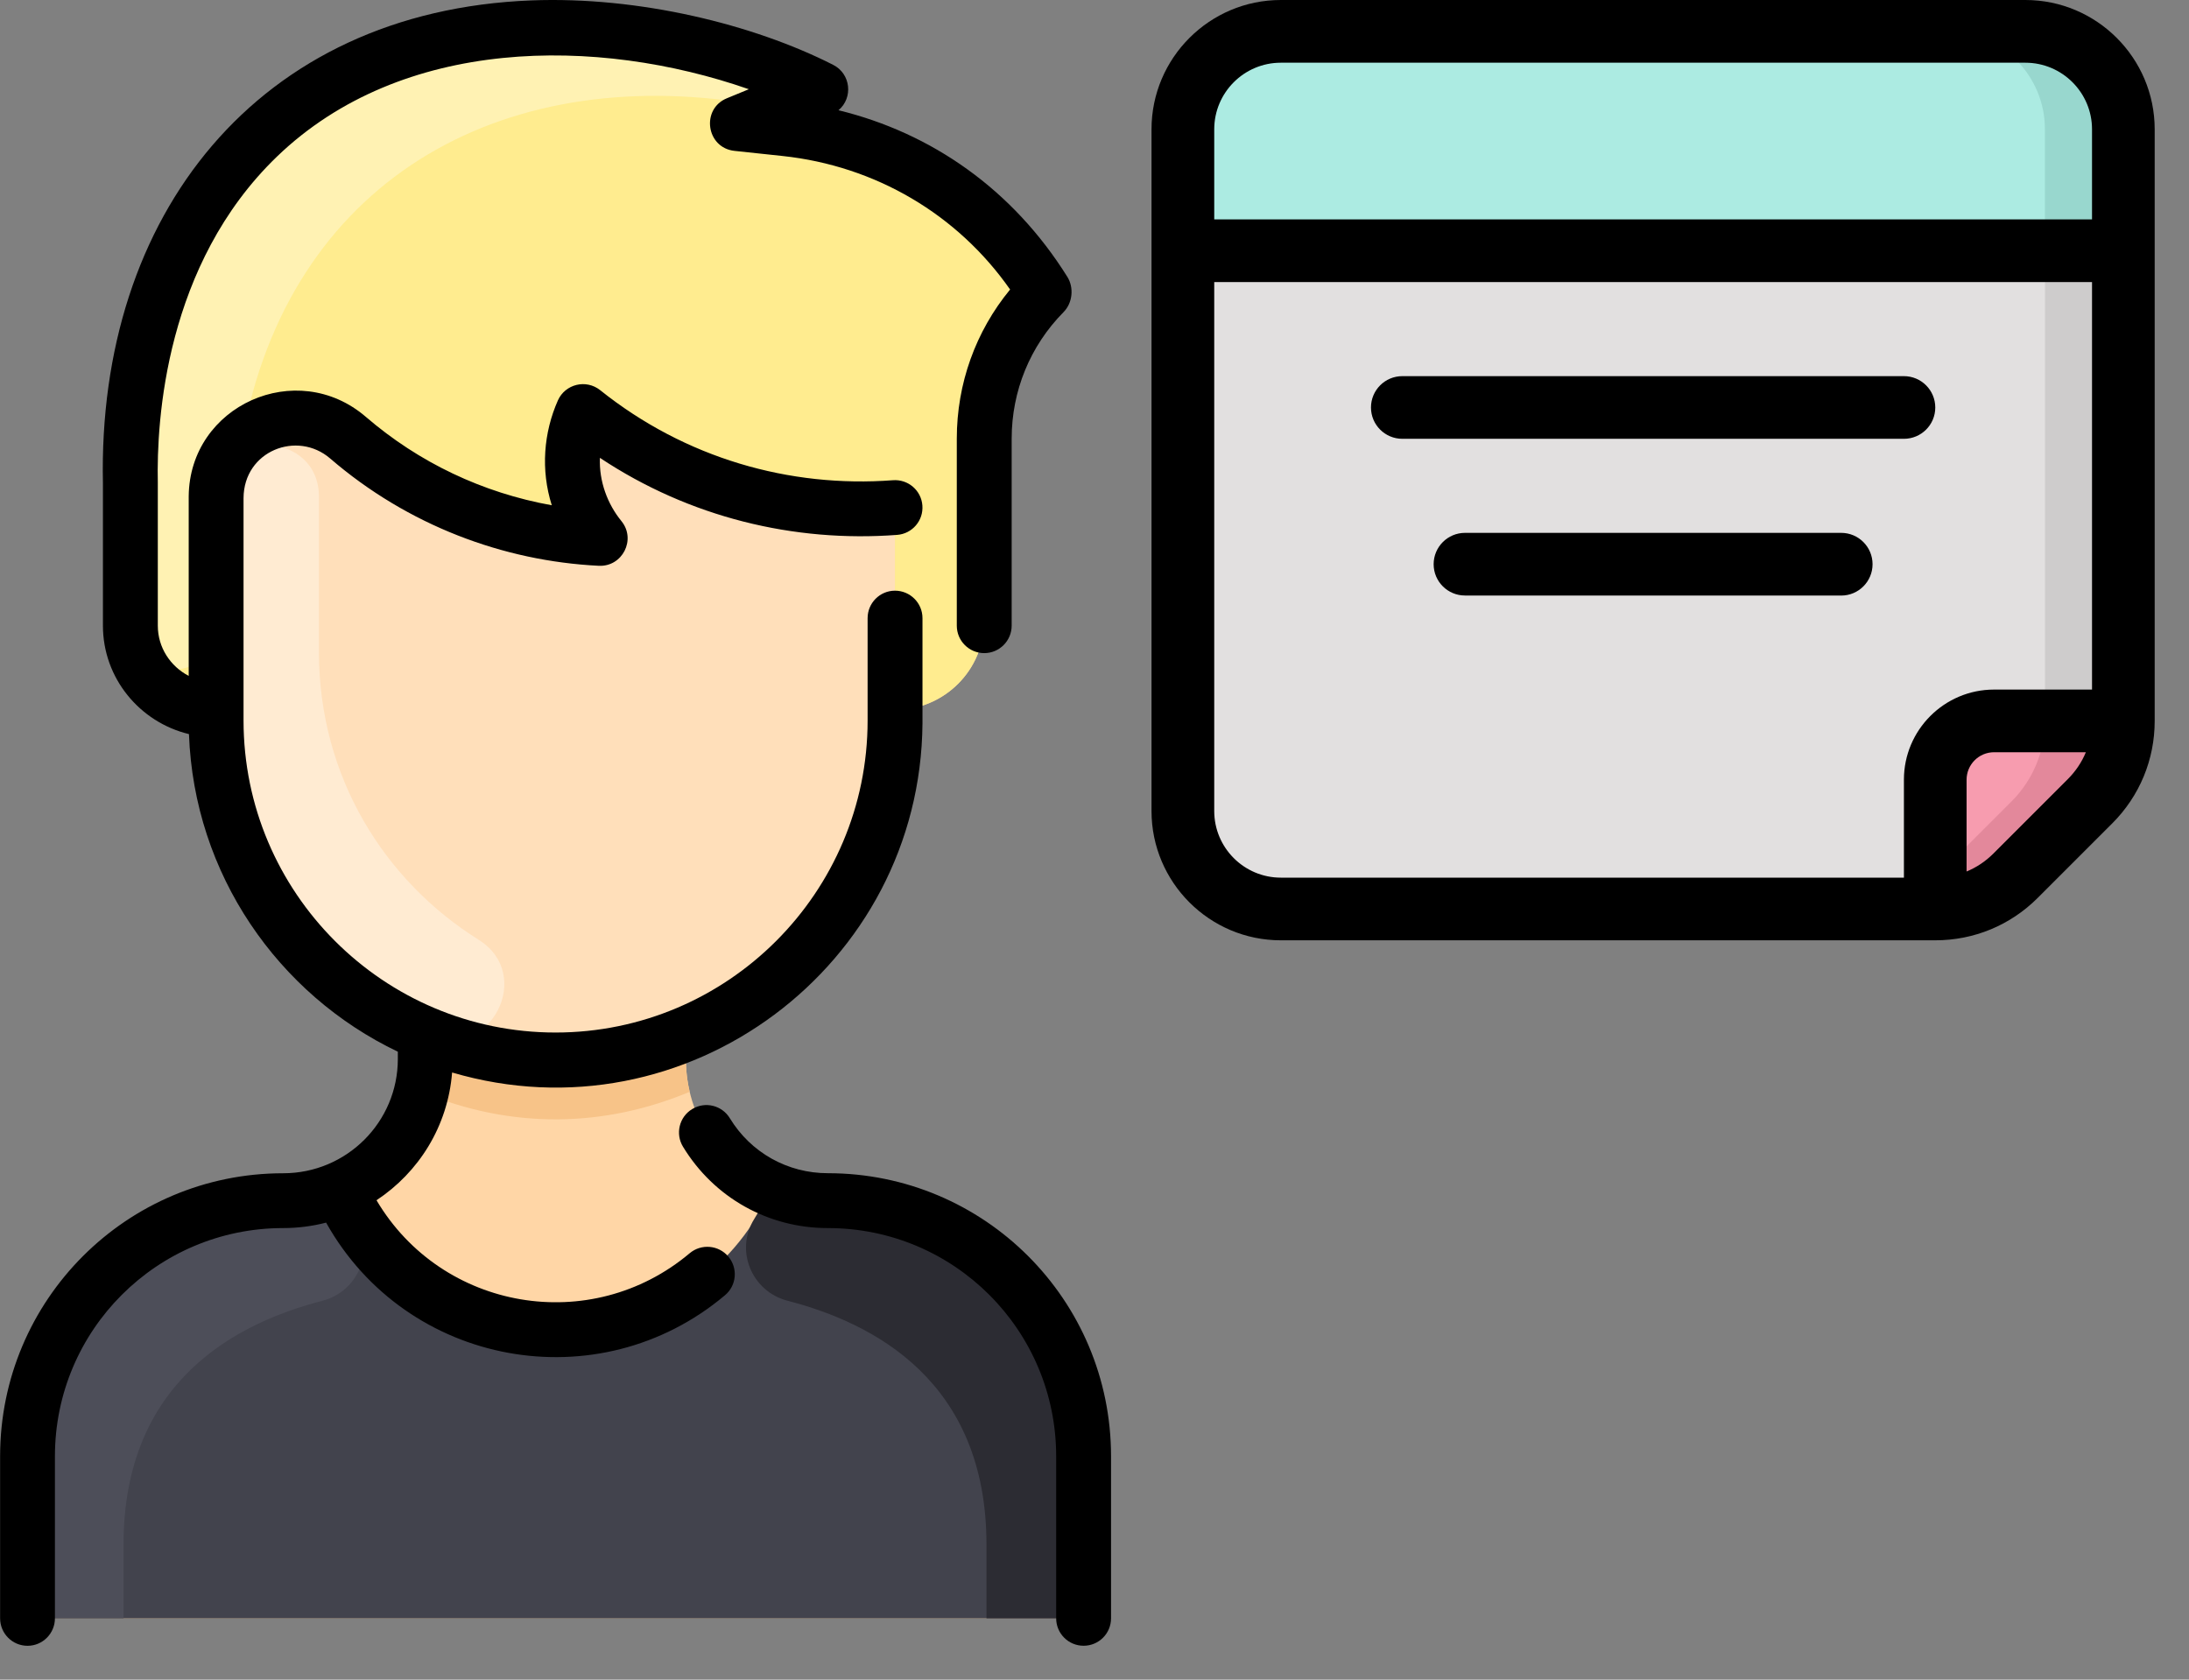 <svg xmlns="http://www.w3.org/2000/svg" width="43" height="33" viewBox="0 0 43 33">
    <rect x="0" y="0" width="43" height="33" fill="#808080" stroke="none"/>
    <g fill="none">
        <path fill="#FFD6A6" d="M21.286 28.612v2.644c0 .298-.241.54-.539.54H1.08c-.297 0-.538-.242-.538-.54v-2.644c0-2.764 2.232-5.048 4.996-5.023.405.004.791-.079 1.14-.23 0 .026.158.329.19.384-.068-.123-.132-.25-.19-.382.986-.43 1.677-1.41 1.677-2.554v-.46l.01-.026c-2.418-1-4.119-3.383-4.119-6.163v-.21c-.96 0-1.684-.759-1.684-1.653v-2.8c-.021-.974.023-4.41 2.506-6.804C7.954-.092 12.528.136 15.842 1.625c.108.048.105.202-.004.248l-.865.355c-.129.053-.101.244.037.259l.42.045c2.229.238 4.088 1.554 5.036 3.124.03.048.02.121-.02.162-.714.756-1.113 1.759-1.113 2.802v3.577c0 .967-.784 1.751-1.752 1.751v.21c0 2.78-1.7 5.162-4.118 6.163l.01.026v.46c0 1.144.69 2.125 1.676 2.554v-.002c.35.151.736.234 1.14.23 2.764-.025 4.997 2.26 4.997 5.023z"/>
        <path fill="#FFDFBA" d="M17.581 14.158c0 3.684-2.987 6.668-6.668 6.668-3.68 0-6.668-2.984-6.668-6.668v-4.37c0-1.375 1.59-2.05 2.593-1.186 1.121.966 2.466 1.6 3.906 1.859.397.071.73-.305.609-.69-.082-.26-.118-.532-.107-.803.017-.416.487-.653.833-.422 1.468.975 3.179 1.477 4.956 1.452.3-.004.546.238.546.539v3.621z"/>
        <path fill="#FFEC8F" d="M20.466 5.656c.03.048.02.121-.02.162-.714.756-1.113 1.759-1.113 2.801v3.578c0 .967-.784 1.75-1.752 1.75v-3.41c0-.3-.245-.543-.546-.539-1.776.025-3.487-.477-4.956-1.452-.346-.23-.816.006-.833.422-.011.27.025.542.107.804.121.384-.212.76-.608.689-1.44-.258-2.784-.892-3.907-1.86-1.002-.864-2.593-.189-2.593 1.186v4.16c-.96 0-1.684-.758-1.684-1.652v-2.8c-.021-.974.023-4.411 2.506-6.804C7.954-.092 12.529.136 15.842 1.625c.108.048.105.202-.004.247l-.865.356c-.129.053-.102.244.037.259l.42.045c2.229.238 4.088 1.554 5.036 3.124z"/>
        <path fill="#42434D" d="M21.286 28.612v2.644c0 .298-.241.54-.539.54H1.08c-.297 0-.538-.242-.538-.54v-2.644c0-2.764 2.232-5.048 4.996-5.023.405.004.791-.079 1.14-.23.813 1.849 2.747 2.973 4.775 2.735 1.615-.19 3.033-1.223 3.698-2.734v-.001c.348.151.735.234 1.14.23 2.763-.025 4.996 2.26 4.996 5.023z"/>
        <path fill="#FFD6A6" d="M6.867 23.743c-.07-.123-.133-.25-.19-.381 0-.015.044.117.19.38z"/>
        <path fill="#F7C388" d="M13.549 21.45c-1.66.695-3.483.75-5.271 0 .091-.378.076-.624.076-1.105l.01-.025c1.622.673 3.473.674 5.099 0l.01.025c0 .481-.015.727.076 1.106z"/>
        <path fill="#FFF2B3" d="M15.838 1.873c-.393.161-.557.262-.858.207-4.981-.91-9.167 1.357-10.178 6.307-.03.142-.098.271-.192.38-.221.259-.361.596-.365.989v2.559c0 1.08-1.627 1.143-1.682.063-.003-.067-.002.11-.002-2.882-.021-.975.023-4.412 2.506-6.805C7.954-.092 12.529.136 15.842 1.625c.108.048.105.202-.004.248z"/>
        <path fill="#FFEBD2" d="M9.404 18.465c1.096.685.231 2.367-.968 1.885-2.467-.99-4.19-3.393-4.19-6.192 0-4.69-.002-4.413.002-4.484.076-1.29 2.017-1.209 2.017.084v3.053c0 2.458 1.293 4.5 3.14 5.654z"/>
        <path fill="#FFD6A6" d="M6.867 23.743c-.07-.123-.133-.25-.19-.381 0-.015.044.117.19.38z"/>
        <path fill="#4D4E59" d="M6.988 23.949c.385.615.05 1.424-.651 1.606-1.693.438-3.91 1.577-3.91 4.79v1.45H1.078c-.297 0-.538-.241-.538-.539v-2.644c0-2.008 1.18-3.772 2.955-4.579 1.605-.72 2.061-.207 3.18-.673.091.205.195.402.312.589z"/>
        <path fill="#2C2C33" d="M14.816 23.949c-.385.615-.05 1.424.652 1.606 1.692.438 3.91 1.577 3.91 4.79v1.45h1.347c.297 0 .539-.241.539-.539v-2.644c0-2.008-1.182-3.772-2.956-4.579-1.605-.72-2.061-.207-3.18-.673-.091.205-.195.402-.312.589z"/>
        <path fill="#000" d="M21.825 28.612v3.183c0 .298-.241.539-.539.539-.298 0-.539-.241-.539-.539v-3.183c0-2.478-2.005-4.484-4.484-4.484-1.173 0-2.237-.597-2.846-1.598-.155-.254-.075-.586.18-.74.254-.155.585-.075.74.18.412.676 1.133 1.08 1.926 1.08 3.074 0 5.562 2.488 5.562 5.562zm-8.277-3.99c-1.937 1.631-4.867 1.13-6.152-1.041.826-.546 1.401-1.448 1.485-2.51 4.6 1.355 9.202-2.098 9.24-6.858v-2.069c0-.297-.242-.539-.54-.539-.297 0-.538.242-.538.54v2.011c0 3.38-2.75 6.13-6.13 6.13s-6.129-2.75-6.129-6.13v-4.37c.005-.93 1.055-1.336 1.702-.778 1.524 1.313 3.402 2.016 5.276 2.108.464.023.74-.516.445-.878-.275-.337-.44-.779-.423-1.243 1.76 1.17 3.816 1.666 5.838 1.514.297-.022.52-.28.497-.578-.022-.296-.28-.518-.578-.496-2.033.153-4.082-.434-5.752-1.77-.277-.22-.686-.12-.83.202-.28.633-.34 1.364-.12 2.06-1.359-.244-2.61-.84-3.65-1.735-1.358-1.172-3.465-.227-3.482 1.557v3.53c-.36-.187-.607-.558-.607-.986V9.482c-.027-1.222.147-4.29 2.34-6.405C7.893.714 11.728.713 14.71 1.753l-.43.177c-.515.211-.408.974.147 1.034l.947.101c1.823.195 3.435 1.146 4.468 2.623-.678.824-1.047 1.85-1.047 2.93v3.675c0 .297.241.539.539.539.297 0 .539-.242.539-.54V8.618c0-.936.361-1.819 1.018-2.485.183-.185.205-.484.078-.69-1.075-1.723-2.673-2.832-4.498-3.277.292-.245.242-.717-.105-.892C14.801.478 12.55-.074 10.438.008 5.058.217 1.909 4.234 2.022 9.5v2.793c0 1.03.722 1.897 1.69 2.13.1 2.752 1.75 5.115 4.103 6.24v.142c0 1.242-1.007 2.246-2.252 2.246-3.074 0-5.561 2.487-5.561 5.561v3.183c0 .298.241.54.539.54.297 0 .538-.242.538-.54v-3.183c0-2.478 2.006-4.484 4.484-4.484.285 0 .567-.036.843-.107 1.583 2.83 5.353 3.517 7.836 1.426.228-.191.257-.531.065-.759-.191-.228-.532-.257-.76-.065z"/>
        <g>
            <path fill="#ACEBE2" d="M19.09 2.54v2.387H.616V2.54c0-1.062.862-1.924 1.924-1.924h14.626c1.063 0 1.924.862 1.924 1.924z" transform="translate(22.62)"/>
            <path fill="#E2E0E0" d="M19.09 4.927v9.237h-2.54c-.638 0-1.154.517-1.154 1.155v2.54H2.54c-1.062 0-1.924-.862-1.924-1.925V4.927H19.09z" transform="translate(22.62)"/>
            <path fill="#F79CAF" d="M19.09 14.164c0 .295-.058.585-.17.853-.11.268-.274.515-.483.724l-1.465 1.465c-.418.418-.985.653-1.576.653v-2.54c0-.638.516-1.155 1.154-1.155h2.54z" transform="translate(22.62)"/>
            <path fill="#98D7CE" d="M19.09 2.54v2.387h-1.54V2.54c0-1.062-.86-1.924-1.924-1.924h1.54c1.063 0 1.924.862 1.924 1.924z" transform="translate(22.62)"/>
            <path fill="#CECCCC" d="M17.551 4.927L19.09 4.927 19.09 14.164 17.551 14.164z" transform="translate(22.62)"/>
            <path fill="#E3889B" d="M19.09 14.164c0 .295-.058.585-.17.853-.11.268-.274.515-.483.724l-1.465 1.465c-.418.418-.985.653-1.576.653v-.617l.037-.036 1.465-1.465c.209-.21.372-.456.483-.724.111-.268.17-.558.17-.853h1.54z" transform="translate(22.62)"/>
            <path fill="#000" d="M17.166 0H2.54C1.14 0 0 1.14 0 2.54v13.394c0 1.401 1.14 2.54 2.54 2.54h12.856c.76 0 1.474-.295 2.012-.833l1.465-1.465c.537-.537.833-1.252.833-2.012V2.54c0-1.4-1.14-2.54-2.54-2.54zM2.54 1.232h14.626c.722 0 1.309.587 1.309 1.308v1.77H1.232V2.54c0-.721.587-1.308 1.308-1.308zM1.232 15.934V5.542h17.243v8.006H16.55c-.976 0-1.77.794-1.77 1.77v1.925H2.54c-.721 0-1.308-.587-1.308-1.309zm16.77-.629l-1.465 1.465c-.153.153-.331.272-.526.352v-1.803c0-.298.242-.54.54-.54h1.803c-.08.195-.2.373-.352.526z" transform="translate(22.62)"/>
            <path fill="#000" d="M14.78 8.621H4.927c-.34 0-.616-.275-.616-.615 0-.34.275-.616.616-.616h9.853c.34 0 .616.276.616.616 0 .34-.276.615-.616.615zM13.548 11.7h-7.39c-.34 0-.616-.275-.616-.615 0-.34.276-.616.616-.616h7.39c.34 0 .616.276.616.616 0 .34-.276.616-.616.616z" transform="translate(22.62)"/>
        </g>
    </g>
</svg>
